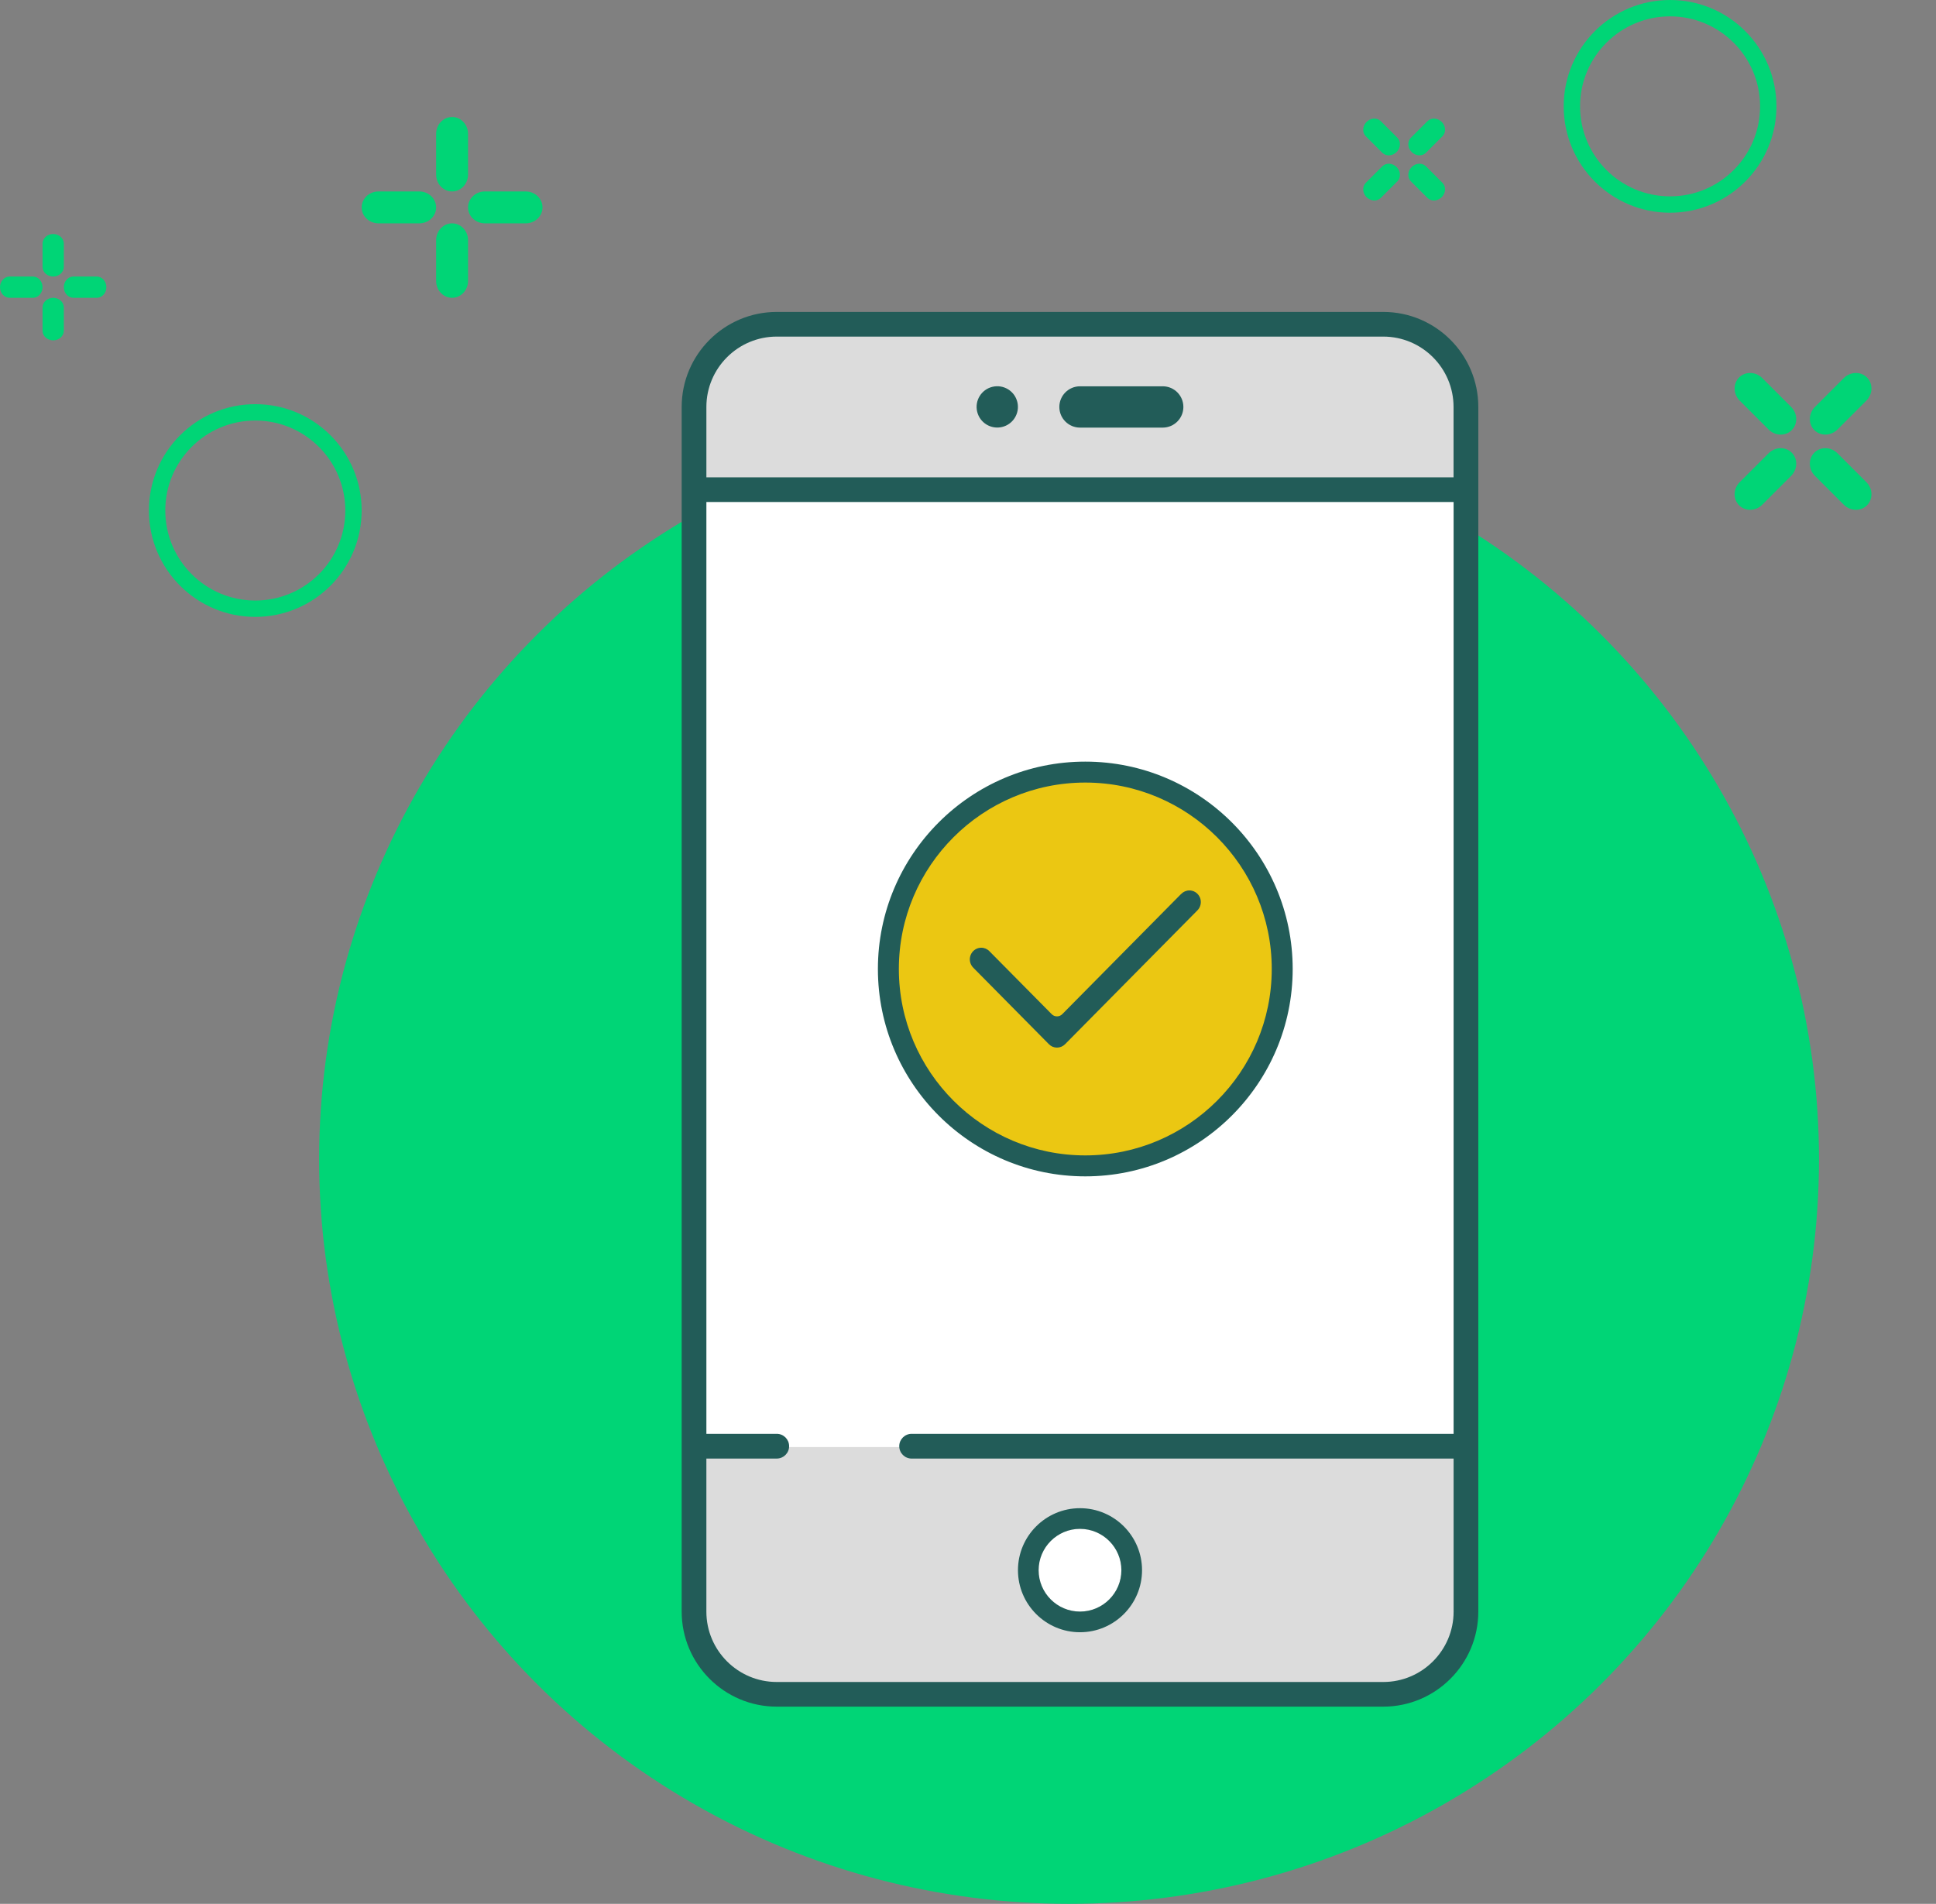 <svg xmlns="http://www.w3.org/2000/svg" width="182" height="179" viewBox="0 0 182 179">
    <rect x="0" y="0" width="182" height="179" fill="#808080" stroke="none"/>
    <g fill="none" fill-rule="evenodd">
        <g>
            <g transform="translate(-80 -81) translate(80 81)">
                <ellipse cx="100.5" cy="109" fill="#00D576" rx="70.5" ry="70"/>
                <g fill-rule="nonzero" transform="translate(64 29)">
                    <g fill="#DCDCDC">
                        <path d="M65.166.175H8.146C3.872.175.372 3.675.372 7.949v7.775H72.94V7.949c0-4.274-3.5-7.774-7.774-7.774zM.372 105.656v15.549c0 4.274 3.5 7.774 7.774 7.774h57.015c4.275 0 7.775-3.5 7.775-7.774v-15.549H.37z" transform="translate(.875 1.313)"/>
                    </g>
                    <path fill="#FFF" d="M1.247 17.036H73.526V107.052H1.247z"/>
                    <circle cx="37.529" cy="118.632" r="3.889" fill="#FFF"/>
                    <g fill="#225C58">
                        <path d="M66.04.328H9.022C4.095.328.083 4.336.083 9.266v113.256c0 4.926 4.008 8.938 8.938 8.938h57.015c4.927 0 8.938-4.008 8.938-8.938V9.262c0-4.926-4.007-8.934-8.933-8.934zm6.611 105.481H21.7c-.639 0-1.164.521-1.164 1.164 0 .639.52 1.164 1.164 1.164h50.951v14.39c0 3.644-2.966 6.614-6.61 6.614H9.02c-3.649 0-6.615-2.966-6.615-6.615v-14.39h6.615c.639 0 1.164-.52 1.164-1.163s-.52-1.164-1.164-1.164H2.406V18.2h70.245v87.61zm0-89.932H2.406V9.262c0-3.645 2.966-6.615 6.615-6.615h57.015c3.645 0 6.61 2.966 6.61 6.615v6.615h.005z"/>
                        <path d="M45.303 7.32H37.53c-1.072 0-1.943.87-1.943 1.942s.87 1.942 1.943 1.942h7.774c1.072 0 1.943-.87 1.943-1.942s-.867-1.943-1.943-1.943zM37.529 124.464c3.215 0 5.832-2.616 5.832-5.832 0-3.215-2.617-5.831-5.832-5.831-3.216 0-5.832 2.616-5.832 5.831 0 3.216 2.616 5.832 5.832 5.832zm0-9.72c2.143 0 3.89 1.745 3.89 3.888 0 2.144-1.746 3.89-3.89 3.89s-3.89-1.746-3.89-3.89c0-2.143 1.746-3.889 3.89-3.889z"/>
                        <circle cx="29.751" cy="9.257" r="1.942" transform="rotate(-13.286 29.751 9.257)"/>
                    </g>
                    <g transform="translate(18 42)">
                        <circle cx="20.026" cy="20.107" r="17.749" fill="#EBC712"/>
                        <path fill="#225C58" d="M17.365 27.497c-.287 0-.555-.112-.756-.318l-7.1-7.181c-.29-.284-.402-.694-.303-1.077.099-.38.393-.68.769-.78.088-.023.18-.036.27-.036.288 0 .57.12.77.331l5.852 5.915c.13.133.31.209.498.209s.368-.076.498-.209l11.115-11.243c.024-.018.044-.039.065-.06.201-.208.482-.33.77-.33.09 0 .182.012.27.036.376.099.67.398.77.78.098.382-.014.792-.295 1.068L18.124 27.179c-.206.204-.475.318-.759.318z"/>
                        <path fill="#225C58" d="M20.026 39.602C9.276 39.602.53 30.857.53 20.105.53 9.352 9.277.608 20.026.608c10.75 0 19.497 8.744 19.497 19.497 0 10.752-8.747 19.497-19.497 19.497zm0-37.025C10.361 2.577 2.5 10.44 2.5 20.105c0 9.663 7.864 17.527 17.527 17.527 9.664 0 17.528-7.864 17.528-17.527 0-9.664-7.862-17.528-17.528-17.528z"/>
                    </g>
                </g>
                <path fill="#00D576" fill-rule="nonzero" d="M24 38c5.523 0 10 4.477 10 10-.004 5.521-4.479 9.996-10 10-5.523 0-10-4.477-10-10s4.477-10 10-10zm0 1.538c-4.673 0-8.462 3.789-8.462 8.462s3.789 8.462 8.462 8.462 8.462-3.789 8.462-8.461c-.004-4.673-3.79-8.46-8.463-8.463z"/>
                <path fill="#00D576" d="M42.5 21c.782 0 1.425.633 1.494 1.442l.006.145v3.826C44 27.29 43.328 28 42.5 28c-.782 0-1.425-.633-1.494-1.442L41 26.413v-3.826c0-.877.672-1.587 1.5-1.587zm6.915-3c.875 0 1.585.671 1.585 1.5 0 .783-.634 1.425-1.44 1.494l-.145.006h-3.83C44.71 21 44 20.329 44 19.5c0-.783.634-1.425 1.44-1.494l.145-.006h3.83zm-10 0c.875 0 1.585.671 1.585 1.5 0 .783-.634 1.425-1.44 1.494l-.145.006h-3.83C34.71 21 34 20.329 34 19.5c0-.783.634-1.425 1.44-1.494l.145-.006h3.83zm3.085-7c.782 0 1.425.633 1.494 1.442l.006.145v3.826C44 17.29 43.328 18 42.5 18c-.782 0-1.425-.633-1.494-1.442L41 16.413v-3.826c0-.877.672-1.587 1.5-1.587zM5 28c.521 0 .95.362.996.824l.004.083v2.186c0 .501-.448.907-1 .907-.521 0-.95-.362-.996-.824L4 31.093v-2.186c0-.501.448-.907 1-.907zm4.094-2c.5 0 .906.447.906 1 0 .522-.362.95-.823.996L9.094 28H6.906c-.5 0-.906-.447-.906-1 0-.522.362-.95.823-.996L6.906 26h2.188zm-6 0c.5 0 .906.447.906 1 0 .522-.362.95-.823.996L3.094 28H.906C.406 28 0 27.553 0 27c0-.522.362-.95.823-.996L.906 26h2.188zM5 22c.521 0 .95.362.996.824l.004.083v2.186c0 .501-.448.907-1 .907-.521 0-.95-.362-.996-.824L4 25.093v-2.186c0-.501.448-.907 1-.907z"/>
                <path fill="#00D576" fill-rule="nonzero" d="M157 0c5.523 0 10 4.477 10 10-.004 5.521-4.479 9.996-10 10-5.523 0-10-4.477-10-10s4.477-10 10-10zm0 1.538c-4.673 0-8.462 3.789-8.462 8.462s3.789 8.462 8.462 8.462 8.462-3.789 8.462-8.461c-.004-4.673-3.79-8.46-8.463-8.463z"/>
                <path fill="#00D576" d="M169.5 43c.782 0 1.425.633 1.494 1.442l.006.145v3.826c0 .877-.672 1.587-1.5 1.587-.782 0-1.425-.633-1.494-1.442l-.006-.145v-3.826c0-.877.672-1.587 1.5-1.587zm6.915-3c.875 0 1.585.671 1.585 1.5 0 .783-.634 1.425-1.44 1.494l-.145.006h-3.83c-.875 0-1.585-.671-1.585-1.5 0-.783.634-1.425 1.44-1.494l.145-.006h3.83zm-10 0c.875 0 1.585.671 1.585 1.5 0 .783-.634 1.425-1.44 1.494l-.145.006h-3.83c-.875 0-1.585-.671-1.585-1.5 0-.783.634-1.425 1.44-1.494l.145-.006h3.83zm3.085-7c.782 0 1.425.633 1.494 1.442l.006.145v3.826c0 .877-.672 1.587-1.5 1.587-.782 0-1.425-.633-1.494-1.442l-.006-.145v-3.826c0-.877.672-1.587 1.5-1.587z" transform="rotate(45 169.5 41.5)"/>
                <path fill="#00D576" d="M132 16c.521 0 .95.362.996.824l.004.083v2.186c0 .501-.448.907-1 .907-.521 0-.95-.362-.996-.824l-.004-.083v-2.186c0-.501.448-.907 1-.907zm4.094-2c.5 0 .906.447.906 1 0 .522-.362.95-.823.996l-.083.004h-2.188c-.5 0-.906-.447-.906-1 0-.522.362-.95.823-.996l.083-.004h2.188zm-6 0c.5 0 .906.447.906 1 0 .522-.362.95-.823.996l-.083.004h-2.188c-.5 0-.906-.447-.906-1 0-.522.362-.95.823-.996l.083-.004h2.188zM132 10c.521 0 .95.362.996.824l.004.083v2.186c0 .501-.448.907-1 .907-.521 0-.95-.362-.996-.824l-.004-.083v-2.186c0-.501.448-.907 1-.907z" transform="rotate(45 132 15)"/>
            </g>
        </g>
    </g>
</svg>
